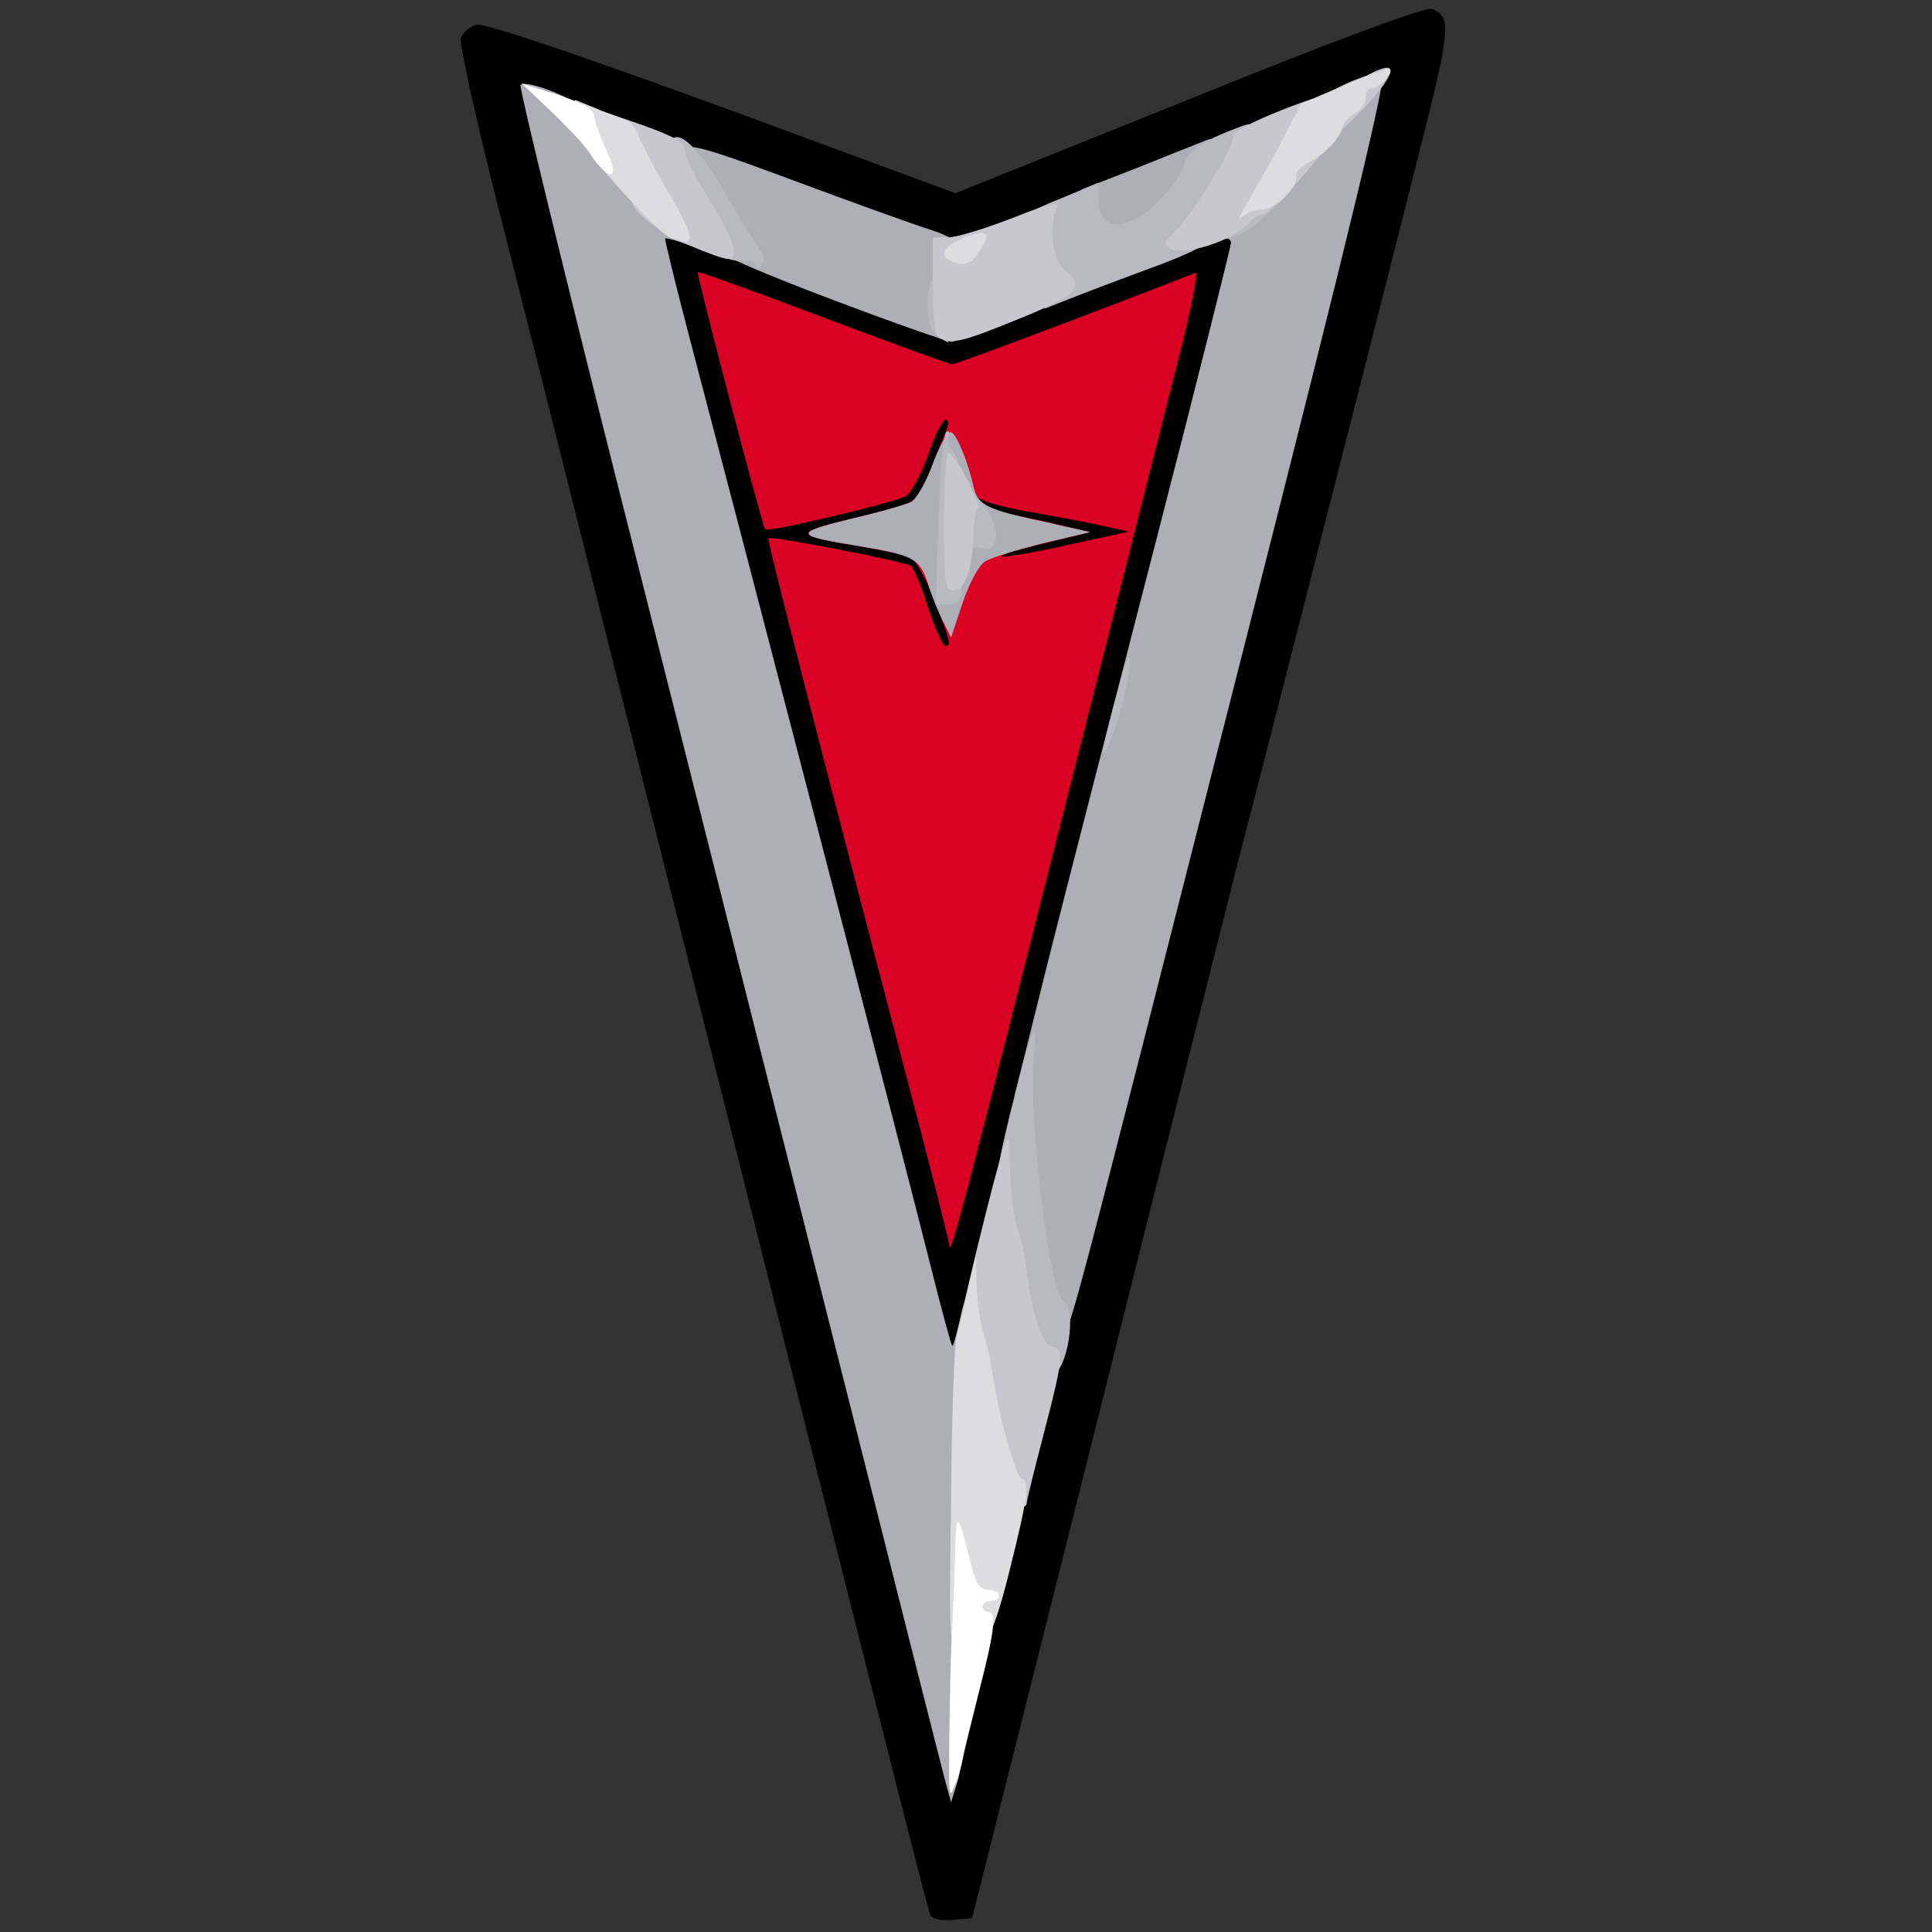 <?xml version="1.0" encoding="utf-8"?>
<!DOCTYPE svg PUBLIC "-//W3C//DTD SVG 1.0//EN" "http://www.w3.org/TR/2001/REC-SVG-20010904/DTD/svg10.dtd">
<svg version="1.0" xmlns="http://www.w3.org/2000/svg" width="32px" height="32px" viewBox="0 0 350 350" preserveAspectRatio="xMidYMid meet">
 <rect x="0" y="0" width="350" height="350" fill="#333333" stroke="none"/>
 <g fill="#000000">
  <path d="M168.5 346.8 c-0.7 -2.1 -6.3 -24 -23.4 -91.8 -32.7 -129.7 -48.4 -192.2 -55.2 -218.9 -3.8 -15.1 -6.7 -28.2 -6.4 -29.2 0.4 -1.1 1.6 -2.1 2.8 -2.4 1.4 -0.4 17.6 5.1 44.5 14.9 l42.3 15.6 42.3 -17 c26.1 -10.6 42.9 -16.8 44 -16.4 3.6 1.4 3.4 3.7 -2.4 26.4 -3.1 12.4 -10.5 41.4 -16.4 64.5 -5.9 23.1 -13.2 51.7 -16.3 63.5 -3 11.8 -15.1 59.8 -26.8 106.5 l-21.4 85 -3.5 0.3 c-2.3 0.2 -3.8 -0.2 -4.1 -1z m20 -99.3 c17.1 -67.6 57.4 -226.3 58 -228.1 0.2 -0.6 -15.3 5.1 -34.3 12.8 -32.6 13.1 -35 13.9 -40.2 13.5 -3.8 -0.3 -15 -3.9 -36 -11.6 -16.8 -6.2 -32 -11.9 -33.7 -12.6 -1.8 -0.8 -3.3 -1 -3.3 -0.5 0 0.5 7.9 32.1 17.5 70.2 9.6 38.1 25.8 102.4 36 142.8 20.1 79.6 19.7 78 20.1 76.5 0.2 -0.5 7.3 -28.9 15.9 -63z"/>
  <path d="M166.1 234.3 c-3.2 -12.7 -34.9 -134.8 -44.2 -170.3 -2.7 -10.2 -4.9 -19.7 -4.9 -21.2 0 -2.5 0.4 -2.8 3.5 -2.8 1.9 0 14.4 4.1 27.8 9.1 l24.4 9.1 23.4 -9.1 c12.9 -5 24.9 -9.1 26.7 -9.1 3.1 0 3.2 0.2 3.2 4 0 2.2 -7.4 32.7 -16.4 67.8 -8.9 35 -20.3 79.8 -25.2 99.5 l-8.8 35.7 -3.2 0 -3.2 0 -3.1 -12.7z m20.5 -78.1 c7.5 -29.9 13.4 -54.5 13.2 -54.7 -0.2 -0.2 -3.2 0.3 -6.8 1 -3.6 0.8 -8.6 1.4 -11.2 1.5 l-4.8 0 0 -3.5 c0 -2.9 0.4 -3.5 2.3 -3.6 1.6 0 1.3 -0.3 -1.3 -1.2 -3.1 -1.1 -3.5 -1.7 -3.8 -5.1 l-0.3 -3.8 3.8 0.5 c2.1 0.3 8.5 1.5 14.2 2.7 5.7 1.2 10.5 1.9 10.7 1.7 0.8 -0.8 9.3 -35.1 8.9 -35.6 -0.3 -0.2 -8.2 2.6 -17.7 6.3 -11.2 4.2 -18.7 6.6 -21.3 6.6 -2.5 0 -10.9 -2.7 -22 -6.9 -9.9 -3.7 -18.1 -6.4 -18.3 -6.1 -0.3 0.8 8.4 35 9.1 35.7 0.5 0.5 16.1 -3.3 19.3 -4.6 1.4 -0.6 2.9 -3.2 4.4 -7.5 2.4 -6.6 2.4 -6.6 6.2 -6.6 3.6 0 3.8 0.1 3.8 3.3 0 1.9 -1.3 6.5 -2.8 10.3 -2.4 5.8 -3.3 7.1 -6 7.9 -4.2 1.4 -5.1 2.5 -2.1 2.5 1.4 0 3.2 0.6 4.1 1.3 2.3 1.7 6.8 13.7 6.8 18 0 3.6 -0.1 3.7 -3.8 3.7 l-3.8 0 -2.3 -7.1 c-1.6 -5.1 -2.8 -7.2 -4.4 -7.8 -3.3 -1.2 -15.7 -3.4 -16.3 -2.9 -0.2 0.3 4.4 19.4 10.4 42.4 6 23.1 12.4 47.7 14.3 54.8 1.8 7.1 3.4 12.5 3.5 12 0.2 -0.5 6.4 -25.3 14 -55.2z"/>
 </g>
 <g fill="#d90024">
  <path d="M172 225.7 c0 -0.4 -2.4 -10 -5.4 -21.5 -18.7 -71.4 -27.7 -106.4 -27.4 -106.7 0.5 -0.5 24.5 4.2 25.8 5 0.5 0.3 1.9 3.7 3.1 7.5 1.3 3.9 2.7 7 3.1 7 1.2 0 1 -0.6 -1.9 -8.2 -1.5 -3.8 -3.4 -7.3 -4.3 -7.8 -0.8 -0.4 -4.9 -1.3 -9 -2 -12.3 -2 -12.4 -2.4 -1.9 -5 5.2 -1.2 10.1 -2.6 11 -3.1 0.9 -0.4 2.5 -3.2 3.6 -6.1 1.2 -2.9 2.4 -6.1 2.8 -7 0.4 -1 0.3 -1.8 -0.2 -1.8 -0.5 0 -2 2.9 -3.2 6.5 -1.3 3.6 -3.1 6.9 -4 7.4 -2.3 1.2 -25 6.6 -25.5 6 -0.5 -0.6 -12.5 -46.3 -12.2 -46.6 0.1 -0.2 10.3 3.5 22.7 8.2 12.3 4.6 22.9 8.5 23.4 8.5 0.8 0 34.6 -12.8 44.1 -16.6 0.6 -0.3 -1.3 8.9 -4.3 20.3 -2.9 11.4 -13 51.2 -22.4 88.3 -15.2 60.1 -17.9 70.2 -17.9 67.7z m3 -126.7 c0.8 -0.4 4 -1.1 7 -1.6 l5.5 -0.7 -5.7 -1.2 c-6.6 -1.4 -8.8 -2.9 -8.8 -5.9 0 -1.1 -0.4 -2.7 -0.9 -3.5 -0.6 -1 -1.2 -0.4 -2.1 2.3 -1.3 4.1 -2.4 4.8 -10 6.6 -3 0.7 -5 1.4 -4.5 1.6 0.6 0.2 3.6 0.8 6.8 1.4 5.4 1.1 6 1.5 7.4 4.8 l1.6 3.7 1.1 -3.3 c0.7 -1.9 1.8 -3.7 2.6 -4.2z m19 -0.4 l10.5 -2.3 -5 -1.1 c-2.7 -0.6 -8.1 -1.6 -12 -2.3 -3.8 -0.6 -7.9 -1.6 -9 -2.1 -2 -0.9 -2 -0.9 -0.1 0.6 1.1 0.9 2.6 1.6 3.3 1.6 0.8 0 4.6 0.8 8.6 1.7 l7.2 1.7 -9 2.2 c-11.9 2.9 -7.8 3 5.5 0z"/>
 </g>
 <g fill="#aeaeb6">
  <path d="M171.2 322.5 c-0.6 -2.2 -9.8 -38.6 -20.5 -81 -10.7 -42.4 -27.9 -110.4 -38.2 -151.3 -10.3 -40.8 -18.5 -74.5 -18.2 -74.8 1.1 -1.1 10.6 2.7 12 4.9 3.8 5.8 14.2 17.4 16.8 18.7 1.8 1 2.9 2.3 2.9 3.7 0 2 -0.3 2.1 -2.6 1.2 -1.5 -0.5 -2.8 -0.8 -2.9 -0.7 -0.1 0.2 1.9 8.4 4.5 18.3 8.8 33.4 39.9 152.9 43.5 167.5 2 8 3.8 14.6 4 14.8 0.2 0.2 0.8 -2.2 1.5 -5.2 1.3 -6.5 4 -7.9 4 -2.1 0 2.2 -0.5 3.5 -1.3 3.5 -1.1 0 -1.4 7.3 -1.6 39 -0.2 28.1 -0.6 40.3 -1.5 43.3 l-1.3 4.2 -1.1 -4z"/>
  <path d="M189.8 239.2 c-2 -2.1 -3.3 -9.3 -4.8 -27.2 l-1.2 -13.5 6.1 -24.5 c3.4 -13.5 12.3 -48 19.7 -76.7 7.4 -28.7 13.4 -52.7 13.4 -53.3 0 -0.7 -0.7 -1 -1.5 -0.6 -1 0.3 -1.5 -0.1 -1.5 -1.4 0 -1 0.9 -2.1 2 -2.5 3.1 -1 19.1 -19.2 18.4 -21 -0.5 -1.1 0.7 -2.1 4 -3.6 2.6 -1.1 5.3 -1.9 6 -1.7 1 0.2 -5.4 26.7 -24.6 102.3 -33.2 130.5 -31.9 125.5 -33.2 125.4 -0.6 0 -1.8 -0.8 -2.8 -1.7z"/>
  <path d="M170.8 112.5 c-0.8 -1.6 -2.1 -4.7 -2.7 -6.8 -1.5 -4.5 -2.6 -5.1 -12.1 -6.7 -12.3 -2 -12.4 -2.4 -1.9 -5 5.2 -1.2 10.1 -2.6 11 -3.1 0.9 -0.5 2.7 -3.6 3.9 -6.9 1.2 -3.3 2.7 -5.9 3.3 -5.7 1 0.3 3.1 5.4 4.1 10 0.8 3.2 2.3 4 13.1 6.3 l8 1.8 -8.5 2 c-4.7 1.2 -9.4 2.6 -10.5 3.3 -1.1 0.6 -2.9 3.9 -4.1 7.5 l-2.1 6.3 -1.5 -3z m5.2 -19 c0 -1.6 -0.6 -2.5 -1.5 -2.5 -0.9 0 -1.5 0.9 -1.5 2.5 0 1.6 0.6 2.5 1.5 2.5 0.9 0 1.5 -0.9 1.5 -2.5z"/>
  <path d="M150.3 54.1 c-11.4 -4.3 -20.3 -8.1 -20.3 -8.8 0 -0.7 0.4 -1.3 1 -1.3 0.5 0 -1.1 -3.4 -3.6 -7.7 -7.2 -12.2 -7.1 -12.3 16.1 -3.7 11 4.1 22.4 8.2 25.3 9.1 4.7 1.5 6.7 3.6 4.3 4.5 -0.4 0.2 -1 2.7 -1.3 5.6 -0.4 4 -0.2 5.5 0.8 5.9 2.1 0.8 1.7 4.3 -0.3 4.2 -1 -0.1 -10.9 -3.6 -22 -7.8z"/>
  <path d="M197.2 42.8 c-0.7 -0.7 -1.2 -2.8 -1.2 -4.8 l0 -3.7 10.8 -4.2 c5.9 -2.4 11.3 -4.5 12 -4.8 0.8 -0.3 1.2 0.4 1.2 2.1 0 1.4 -0.4 2.6 -0.9 2.6 -0.5 0 -1.2 1.1 -1.5 2.4 -0.8 3.2 -5.2 8.3 -8.7 10.1 -3.4 1.8 -10 2 -11.7 0.3z"/>
 </g>
 <g fill="#b9b9c1">
  <path d="M189 248 c0 -0.5 -0.7 -1 -1.5 -1 -1.6 0 -2.8 -3.7 -5.2 -15.5 -2.8 -14 -2.7 -15.7 0.7 -29.8 3.8 -15.3 5.1 -18.6 4.3 -10.4 -1.1 10.5 2.9 43.4 5.3 44.4 2.7 1 0.7 13.3 -2.1 13.3 -0.8 0 -1.5 -0.4 -1.5 -1z"/>
  <path d="M201.6 128.4 c1.3 -4.7 2.5 -8.9 2.8 -9.2 0.9 -0.9 -0.5 7.3 -2.1 11.8 -2.7 7.8 -3.1 6.4 -0.7 -2.6z"/>
  <path d="M170 94.3 c0.3 -8.3 0.9 -15.5 1.4 -16 0.5 -0.4 0.7 -0.1 0.4 0.7 -0.3 0.8 0.1 2.1 0.9 2.8 0.7 0.7 1.3 2.7 1.3 4.3 0 1.6 0.5 2.9 1.3 2.9 0.6 0 2.2 1.5 3.4 3.3 2.7 3.8 2.2 7.8 -0.8 7 -1.3 -0.4 -1.9 0 -1.9 1.1 0 0.9 -0.4 1.6 -1 1.6 -0.5 0 -0.9 0.8 -0.8 1.8 0.3 4.3 -0.2 5.7 -2.4 5.7 l-2.3 0 0.5 -15.2z"/>
  <path d="M169.8 60.9 c-2.8 -1.6 -2.1 -11.9 0.8 -11.9 1.1 0 1.4 1.6 1.4 6.5 0 3.6 -0.1 6.5 -0.2 6.5 -0.2 0 -1.1 -0.5 -2 -1.1z"/>
  <path d="M188 48.7 c-0.8 -4 -1.8 -7.5 -2.4 -7.9 -1.6 -1.1 0.1 -2.3 7.2 -5.1 l6.2 -2.6 0 2.8 c0 4.2 2.2 5.7 6 4.1 3.6 -1.5 8.7 -7.1 9.6 -10.4 0.5 -2.3 3.1 -4 9.7 -6.5 2.6 -1 2.7 -0.9 2.7 1.9 0 2.9 -5.1 13.3 -7.1 14.6 -0.5 0.3 -0.9 1.5 -0.9 2.7 0 1.9 -1.4 2.7 -8.2 5.4 -4.6 1.7 -11.3 4.2 -14.9 5.6 l-6.6 2.6 -1.3 -7.2z"/>
  <path d="M137 48.4 c0 -0.7 -0.6 -1.2 -1.2 -1.1 -4.8 0.1 -5.7 -0.6 -10.2 -7.8 -3.1 -5.2 -4.6 -8.6 -4.6 -11 0 -6.8 4.4 -3.9 10.5 6.7 2.6 4.6 5.4 9 6.1 9.8 0.9 1 1 2 0.4 3 -0.5 0.8 -1 1 -1 0.4z"/>
  <path d="M221 41.2 c0 -3 3.3 -5.2 7.6 -5.2 l3.9 0.1 -3.7 3.4 c-4.2 3.9 -7.8 4.6 -7.8 1.7z"/>
 </g>
 <g fill="#c7c7cd">
  <path d="M182.3 271.5 c-1.4 -1.5 -4.8 -13.6 -5.8 -20.7 -0.5 -3.3 -1.2 -4.8 -2.4 -5 -1.6 -0.3 -1.3 -2.2 2.9 -19.6 4.7 -19.2 6 -23.1 5.9 -17.6 -0.1 4.8 0.8 13.1 1.5 14.2 0.3 0.5 0.8 2.7 1.2 4.8 0.3 2.2 0.7 4.8 0.9 5.9 0.8 5.5 2.7 10.5 4 10.5 2.3 0 2.2 1.9 -1.2 14.9 -1.8 6.9 -3.3 12.9 -3.3 13.4 0 1.2 -2.4 0.7 -3.7 -0.8z"/>
  <path d="M171 94.5 c0 -6.9 0.4 -12.5 0.9 -12.5 0.4 0 2 2.3 3.4 5 1.4 2.8 2.3 5 1.9 5 -0.4 0 -0.8 2.5 -0.9 5.5 -0.2 6.1 -1.6 9.5 -3.8 9.5 -1.2 0 -1.5 -2.2 -1.5 -12.5z"/>
  <path d="M170.3 61.3 c-0.9 -0.3 -1.3 -3.2 -1.3 -9.4 l0 -8.9 2.8 0 c1.5 0 6.7 -1.6 11.6 -3.5 7.1 -2.8 8.6 -3.1 8 -1.7 -1.4 3 -0.7 9.5 1.2 10.9 4.2 3.1 2.8 4.7 -8.1 9.1 -10.3 4.2 -11.8 4.5 -14.2 3.5z"/>
  <path d="M125 44.5 c-6.3 -2.6 -12.4 -7.8 -9.8 -8.3 1.3 -0.3 1.2 -1.1 -1.1 -5.7 -1.4 -3 -3.2 -5.5 -3.8 -5.5 -0.7 0 -1.3 -1.1 -1.3 -2.5 l0 -2.4 7.5 2.6 c5.6 2 7.5 3.1 7.5 4.5 0 1 2 5 4.5 9 4.5 7.2 5.6 10.9 3.3 10.7 -0.7 0 -3.8 -1.1 -6.8 -2.4z"/>
  <path d="M212 45 c-1 -0.7 -1.1 -1.3 -0.5 -1.7 3.3 -2.4 12.5 -17 11.9 -18.8 -0.2 -0.5 3.8 -2.6 8.9 -4.6 5 -2 9.4 -3.3 9.5 -2.8 0.5 1.4 2.2 1.1 2.2 -0.4 0 -1.3 6.9 -5.2 7.7 -4.3 0.8 0.8 -1.5 4.1 -5.8 8.4 -4.6 4.7 -5.9 5.1 -5.9 2.2 0 -1.1 -0.4 -2 -1 -2 -0.5 0 -1 0.4 -1 0.9 0 0.5 -0.3 1.6 -0.6 2.5 -0.4 1.2 0 1.6 1.6 1.6 1.9 0 1.4 0.9 -3.5 6.5 -3.2 3.6 -6.3 6.5 -7 6.5 -0.7 0 -1.8 0.7 -2.5 1.6 -2.6 3 -11.7 5.9 -14 4.4z"/>
 </g>
 <g fill="#dddde0">
  <path d="M172.3 271.8 c0.1 -15 0.6 -28.4 1 -29.8 0.4 -1.4 1.4 -5.2 2.1 -8.5 l1.4 -6 0.1 5 c0.1 2.8 0.6 6.6 1.1 8.5 0.6 1.9 1.3 4.7 1.5 6.3 0.3 1.5 0.7 3.9 1 5.5 1.1 6.2 3.7 14.7 4.5 15 1.6 0.6 1.2 3.5 -2.1 16.7 -2.9 11.7 -4.7 14.9 -6.2 11.3 -0.3 -0.7 -0.6 -0.3 -0.6 1 -0.1 1.5 -0.7 2.2 -2.1 2.2 -2 0 -2.1 -0.4 -1.7 -27.2z"/>
  <path d="M172.3 47.3 c-2.4 -0.9 -1.3 -2.9 2.3 -4.2 4.4 -1.6 5.1 -1 2.9 2.3 -1.7 2.6 -2.8 2.9 -5.2 1.9z"/>
  <path d="M121.3 43 c-1.2 -0.5 -5.7 -5 -10 -9.9 -6.8 -7.8 -7.9 -9.5 -7.5 -12.1 l0.4 -2.9 3.7 1.5 c2 0.9 4.4 1.8 5.3 2.1 1 0.3 2 1.5 2.4 2.7 0.4 1.1 2.6 5.5 5 9.6 5.6 9.6 5.7 11 0.7 9z"/>
  <path d="M225.5 37.5 c1 -1.6 3.8 -6.5 6.1 -10.8 l4.1 -7.9 7.9 -3.4 c4.3 -1.8 8 -3.2 8.2 -2.9 0.7 0.7 -1.9 3.5 -3.3 3.5 -0.7 0 -1.2 0.8 -1.1 1.7 0 0.9 -0.8 2.2 -1.9 2.8 -1.1 0.6 -2.1 1.7 -2.3 2.5 -0.5 2.1 -3.1 4.9 -6.1 6.4 -1.4 0.7 -2.5 1.8 -2.3 2.6 0.4 1.9 -3.8 6 -6.3 6 -1.1 0 -2.7 0.6 -3.5 1.3 -0.7 0.6 -0.5 -0.1 0.5 -1.8z"/>
 </g>
 <g fill="#ffffff">
  <path d="M172 323.5 c-0.2 -3 0.2 -25.6 0.5 -28.5 0.1 -1.4 0.3 -6.8 0.5 -12 0.2 -9.9 0.4 -9.8 3 0.8 0.8 3.1 1.6 4.2 3 4.2 1.1 0 2 0.5 2 1 0 0.6 -0.7 1 -1.5 1 -0.8 0 -1.5 0.5 -1.5 1 0 0.6 0.5 1 1 1 1.6 0 1.2 3.4 -1.6 14.3 -1.4 5.6 -2.8 11.2 -3 12.4 -0.2 1.2 -0.8 3.2 -1.3 4.5 -0.9 2.1 -1 2.1 -1.1 0.3z"/>
  <path d="M108.6 30.1 c-0.9 -0.9 -1.6 -2 -1.6 -2.3 0 -0.3 -2.8 -3.3 -6.2 -6.7 l-6.3 -6 6.6 2.1 c4.9 1.6 6.5 2.6 6.6 4.1 0.1 1 1.1 3.7 2.1 5.8 2.1 4.3 1.5 5.9 -1.2 3z"/>
 </g>
</svg>